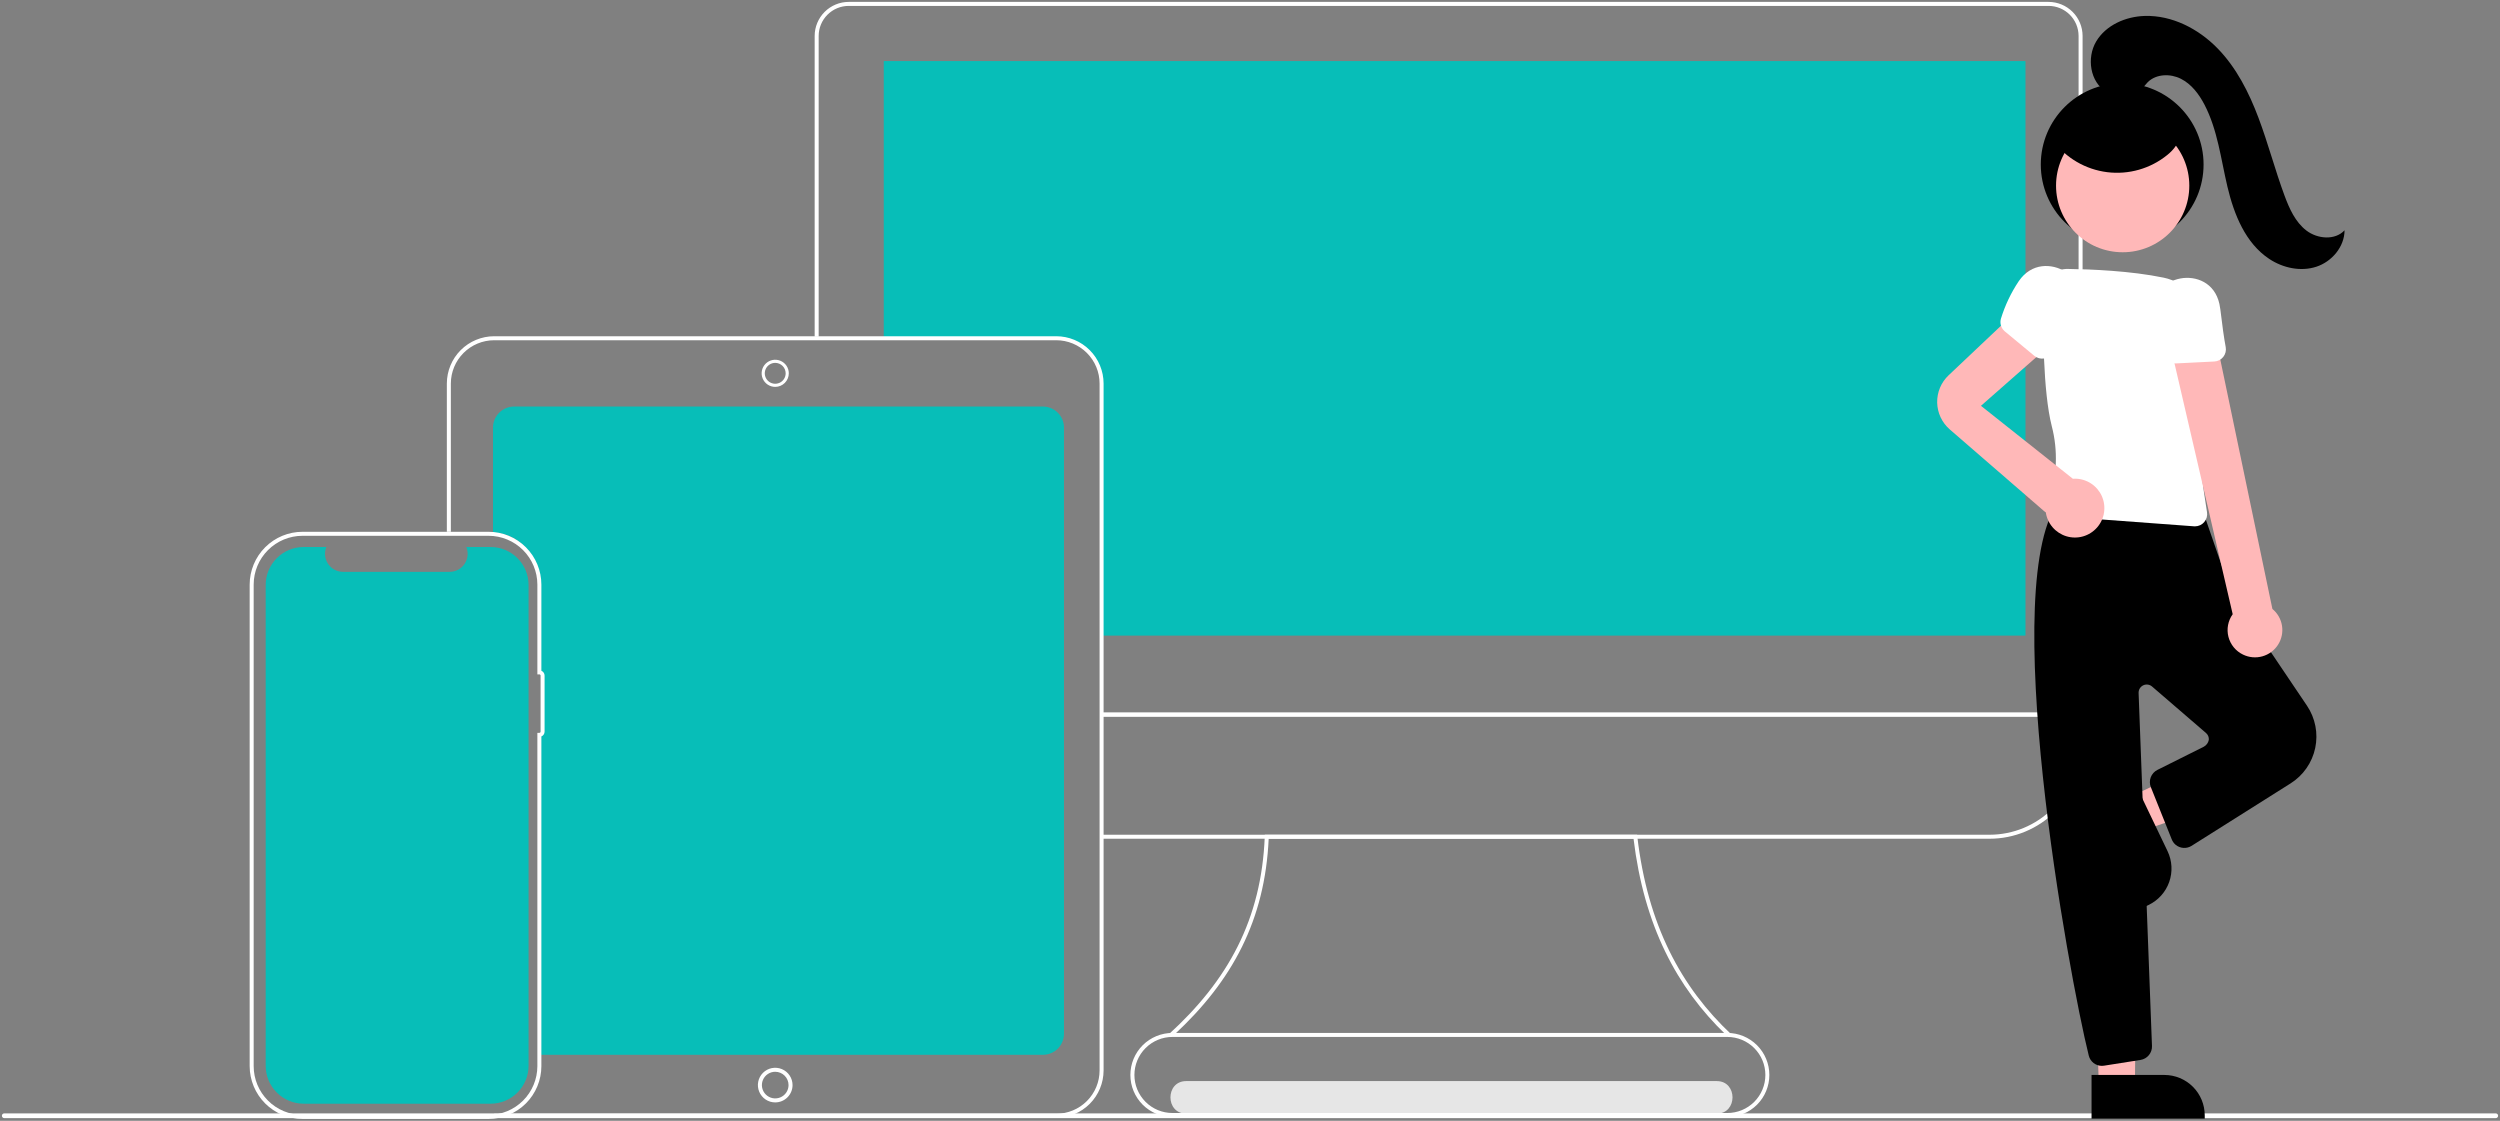<svg width="658" height="295" viewBox="0 0 658 295" fill="none" xmlns="http://www.w3.org/2000/svg">
<rect x="0" y="0" width="658" height="295" fill="#808080" stroke="none"/>
<g clip-path="url(#clip0)">
<path d="M312.2 293.107H451.861C457.374 293.107 457.383 284.543 451.861 284.543H312.2C306.687 284.543 306.677 293.107 312.2 293.107Z" fill="#E6E6E6"/>
<path d="M274.493 107.003H135.302C133.832 107.004 132.422 107.589 131.382 108.628C130.343 109.667 129.758 111.076 129.756 112.546V140.183C136.699 140.346 141.206 146.073 142.298 153.024V178.079H142.825C142.909 178.079 142.989 178.113 143.048 178.172C143.108 178.231 143.141 178.311 143.141 178.395V191.727C143.141 191.811 143.108 191.891 143.048 191.95C142.989 192.01 142.909 192.043 142.825 192.043H142.298V272.624C142.298 274.394 142.28 277.625 142.28 277.625H274.493C275.964 277.623 277.373 277.038 278.413 275.999C279.453 274.96 280.038 273.551 280.04 272.081V112.546C280.038 111.076 279.453 109.667 278.413 108.628C277.373 107.589 275.964 107.004 274.493 107.003Z" fill="#07BEB8"/>
<path d="M533.107 16.066V167.293H289.666V100.711C289.663 97.688 288.46 94.789 286.322 92.651C284.183 90.513 281.283 89.311 278.258 89.308H232.602V16.066H533.107Z" fill="#07BEB8"/>
<path d="M548.137 188.613H289.938V187.559H547.083V9.458C547.08 7.362 546.246 5.353 544.764 3.872C543.281 2.39 541.271 1.556 539.175 1.554H223.381C221.285 1.556 219.275 2.39 217.792 3.872C216.31 5.353 215.476 7.362 215.473 9.458V88.626H214.419V9.458C214.422 7.083 215.367 4.806 217.047 3.127C218.727 1.447 221.005 0.503 223.381 0.5H539.175C541.551 0.503 543.829 1.447 545.509 3.127C547.189 4.806 548.134 7.083 548.137 9.458V188.613Z" fill="white"/>
<path d="M523.672 220.756H289.938V219.702H523.672C529.879 219.695 535.829 217.227 540.218 212.841C544.607 208.454 547.076 202.507 547.083 196.303V188.613H289.938V187.559H548.137V196.303C548.13 202.786 545.55 209.002 540.963 213.586C536.377 218.17 530.158 220.748 523.672 220.756Z" fill="white"/>
<path d="M454.304 272.394C441.274 259.889 432.703 243.573 429.947 220.756H333.916C332.939 242.103 324.422 258.113 309.058 272.338L307.435 272.395C323.286 258.037 332.017 241.909 332.884 220.208L332.904 219.702H430.885L430.939 220.168C433.646 243.372 442.397 259.793 455.747 272.31L454.304 272.394Z" fill="white"/>
<path d="M278.003 294.195H130.072V293.141H278.003C281.027 293.137 283.927 291.935 286.066 289.797C288.205 287.66 289.408 284.762 289.411 281.739V100.953C289.408 97.93 288.205 95.032 286.066 92.894C283.927 90.757 281.027 89.554 278.003 89.551H130.072C127.047 89.554 124.147 90.757 122.009 92.894C119.87 95.032 118.667 97.93 118.664 100.953V139.968H117.609V100.953C117.613 97.65 118.927 94.484 121.263 92.149C123.6 89.814 126.768 88.501 130.072 88.497H278.003C281.307 88.501 284.475 89.814 286.811 92.149C289.148 94.484 290.462 97.65 290.465 100.953V281.739C290.462 285.041 289.147 288.207 286.811 290.542C284.475 292.877 281.307 294.191 278.003 294.195Z" fill="white"/>
<path d="M204.037 101.83C203.33 101.83 202.639 101.62 202.051 101.227C201.463 100.835 201.005 100.277 200.734 99.624C200.464 98.971 200.393 98.253 200.531 97.559C200.669 96.866 201.009 96.23 201.509 95.73C202.009 95.23 202.646 94.89 203.34 94.752C204.033 94.614 204.752 94.685 205.405 94.955C206.058 95.226 206.617 95.684 207.01 96.271C207.402 96.859 207.612 97.55 207.612 98.256C207.611 99.204 207.234 100.112 206.564 100.782C205.894 101.452 204.985 101.828 204.037 101.83ZM204.037 95.509C203.493 95.509 202.962 95.67 202.51 95.972C202.058 96.274 201.706 96.703 201.498 97.205C201.29 97.707 201.235 98.26 201.341 98.793C201.447 99.325 201.709 99.815 202.094 100.199C202.478 100.583 202.968 100.845 203.501 100.951C204.034 101.057 204.587 101.002 205.089 100.795C205.591 100.587 206.021 100.234 206.323 99.783C206.625 99.331 206.786 98.8 206.786 98.256C206.785 97.528 206.495 96.83 205.98 96.315C205.464 95.8 204.766 95.51 204.037 95.509Z" fill="white"/>
<path d="M204.037 290.155C203.135 290.155 202.253 289.888 201.503 289.387C200.753 288.886 200.168 288.174 199.823 287.341C199.478 286.508 199.387 285.591 199.563 284.707C199.739 283.822 200.174 283.01 200.812 282.372C201.45 281.735 202.262 281.3 203.147 281.124C204.032 280.949 204.949 281.039 205.783 281.384C206.616 281.729 207.329 282.313 207.83 283.063C208.331 283.813 208.599 284.694 208.599 285.596C208.597 286.805 208.116 287.964 207.261 288.818C206.406 289.673 205.247 290.154 204.037 290.155ZM204.037 282.091C203.344 282.091 202.665 282.296 202.089 282.682C201.512 283.067 201.062 283.614 200.797 284.255C200.531 284.895 200.462 285.6 200.597 286.28C200.733 286.96 201.067 287.585 201.557 288.075C202.048 288.565 202.673 288.899 203.353 289.034C204.033 289.169 204.739 289.1 205.379 288.835C206.02 288.569 206.568 288.12 206.953 287.544C207.339 286.967 207.544 286.289 207.544 285.596C207.543 284.667 207.174 283.776 206.516 283.119C205.859 282.461 204.967 282.092 204.037 282.091Z" fill="white"/>
<path d="M128.586 294.5H79.617C75.93 294.496 72.396 293.03 69.789 290.425C67.182 287.819 65.716 284.287 65.712 280.602V153.865C65.716 150.181 67.182 146.648 69.789 144.043C72.396 141.437 75.93 139.972 79.617 139.968H128.586C132.273 139.972 135.807 141.437 138.414 144.043C141.02 146.648 142.487 150.181 142.491 153.865V176.545C142.741 176.65 142.954 176.825 143.104 177.05C143.254 177.275 143.334 177.54 143.335 177.81L143.335 192.568C143.334 192.838 143.254 193.103 143.104 193.328C142.954 193.553 142.74 193.728 142.491 193.833V280.603C142.487 284.287 141.02 287.82 138.414 290.425C135.807 293.03 132.272 294.496 128.586 294.5ZM79.617 141.022C76.21 141.025 72.943 142.38 70.534 144.788C68.125 147.195 66.77 150.46 66.766 153.865V280.602C66.77 284.008 68.125 287.272 70.534 289.68C72.943 292.088 76.21 293.442 79.617 293.446H128.586C131.993 293.442 135.259 292.088 137.668 289.68C140.077 287.272 141.432 284.008 141.436 280.603V192.884H141.964C142.048 192.884 142.128 192.851 142.187 192.791C142.247 192.732 142.28 192.652 142.28 192.568L142.28 177.81C142.28 177.726 142.247 177.646 142.187 177.587C142.128 177.527 142.048 177.494 141.964 177.494H141.436V153.865C141.433 150.46 140.077 147.195 137.668 144.788C135.259 142.38 131.993 141.025 128.586 141.022H79.617Z" fill="white"/>
<path d="M129.126 143.973H122.734C123.028 144.693 123.14 145.475 123.06 146.249C122.981 147.023 122.712 147.765 122.278 148.411C121.844 149.056 121.258 149.586 120.571 149.951C119.884 150.317 119.118 150.509 118.339 150.509H90.285C89.507 150.509 88.741 150.317 88.054 149.951C87.367 149.586 86.781 149.056 86.346 148.411C85.912 147.765 85.644 147.023 85.564 146.249C85.485 145.475 85.597 144.693 85.891 143.973H79.921C77.271 143.973 74.73 145.025 72.856 146.898C70.983 148.77 69.93 151.31 69.93 153.958V280.509C69.93 283.158 70.983 285.697 72.856 287.57C74.73 289.443 77.271 290.495 79.921 290.495H129.126C131.775 290.495 134.316 289.443 136.19 287.57C138.064 285.697 139.116 283.158 139.116 280.509V153.958C139.116 151.31 138.064 148.77 136.19 146.898C134.316 145.025 131.775 143.973 129.126 143.973Z" fill="#07BEB8"/>
<path d="M656.872 294.294H1.128C1.045 294.294 0.963 294.278 0.887 294.247C0.81 294.215 0.741 294.169 0.682 294.111C0.624 294.053 0.577 293.983 0.546 293.907C0.514 293.831 0.498 293.749 0.498 293.666C0.498 293.584 0.514 293.502 0.546 293.426C0.577 293.35 0.624 293.28 0.682 293.222C0.741 293.164 0.81 293.118 0.887 293.086C0.963 293.055 1.045 293.039 1.128 293.039H656.872C656.955 293.039 657.037 293.055 657.113 293.086C657.189 293.118 657.259 293.164 657.317 293.222C657.376 293.28 657.422 293.35 657.454 293.426C657.486 293.502 657.502 293.584 657.502 293.666C657.502 293.749 657.486 293.831 657.454 293.907C657.422 293.983 657.376 294.053 657.317 294.111C657.259 294.169 657.189 294.215 657.113 294.247C657.037 294.278 656.955 294.294 656.872 294.294Z" fill="white"/>
<path d="M454.63 293.998H308.595C307.141 294 305.7 293.714 304.356 293.159C303.011 292.603 301.79 291.788 300.761 290.761C299.732 289.733 298.916 288.513 298.359 287.17C297.802 285.826 297.515 284.387 297.515 282.933C297.515 281.479 297.802 280.039 298.359 278.696C298.916 277.353 299.732 276.133 300.761 275.105C301.79 274.078 303.011 273.263 304.356 272.707C305.7 272.152 307.141 271.866 308.595 271.867H454.63C457.565 271.87 460.378 273.037 462.453 275.112C464.527 277.187 465.692 280 465.692 282.933C465.692 285.866 464.527 288.679 462.453 290.754C460.378 292.829 457.565 293.996 454.63 293.998ZM308.595 272.921C305.939 272.921 303.391 273.976 301.512 275.854C299.634 277.731 298.578 280.278 298.578 282.933C298.578 285.588 299.634 288.135 301.512 290.012C303.391 291.89 305.939 292.945 308.595 292.945H454.63C457.287 292.945 459.834 291.89 461.713 290.012C463.591 288.135 464.647 285.588 464.647 282.933C464.647 280.278 463.591 277.731 461.713 275.854C459.834 273.976 457.287 272.921 454.63 272.921H308.595Z" fill="white"/>
<path d="M560.666 209.747L564.756 218.294L599.685 206.594L593.648 193.98L560.666 209.747Z" fill="#FFB8B8"/>
<path d="M564.703 238.572L551.849 211.711L562.232 206.748L570.5 224.024C571.716 226.566 571.873 229.487 570.934 232.144C569.996 234.801 568.04 236.977 565.497 238.193L564.703 238.572Z" fill="black"/>
<path d="M552.432 286.071L561.905 285.751L562.304 248.894L551.199 249.549L552.432 286.071Z" fill="#FFB8B8"/>
<path d="M580.287 294.432H550.496V282.928H569.657C572.476 282.928 575.18 284.048 577.173 286.04C579.167 288.033 580.287 290.735 580.287 293.553V294.432Z" fill="black"/>
<path d="M553.211 280.534C552.417 280.534 551.645 280.268 551.02 279.778C550.395 279.288 549.952 278.603 549.762 277.832C544.572 256.992 525.262 151.987 542.338 131.364L542.487 131.184L542.713 131.127C543.912 130.824 566.508 123.832 579.767 134.746L579.923 134.874L587.302 156.223L607.194 185.737C608.283 187.353 609.037 189.172 609.41 191.084C609.784 192.997 609.769 194.965 609.367 196.872C608.966 198.779 608.185 200.586 607.072 202.186C605.958 203.786 604.535 205.147 602.886 206.187L576.765 222.662C576.134 223.043 575.4 223.219 574.665 223.168C573.93 223.116 573.228 222.838 572.657 222.373C572.177 221.976 571.808 221.462 571.586 220.88L566.096 207.163C565.768 206.332 565.763 205.408 566.081 204.573C566.399 203.737 567.017 203.05 567.814 202.646L580.053 196.53C580.388 196.346 580.678 196.09 580.904 195.781C581.13 195.473 581.285 195.118 581.359 194.743C581.393 194.404 581.343 194.062 581.215 193.746C581.087 193.43 580.885 193.149 580.625 192.928L566.418 180.688C566.102 180.416 565.714 180.242 565.3 180.187C564.887 180.132 564.466 180.199 564.091 180.38C563.715 180.561 563.4 180.847 563.185 181.205C562.97 181.562 562.863 181.974 562.879 182.39L566.401 275.313C566.433 276.185 566.145 277.039 565.59 277.714C565.035 278.388 564.253 278.836 563.39 278.972L553.782 280.489C553.593 280.519 553.402 280.534 553.211 280.534Z" fill="black"/>
<path d="M577.718 138.534C577.637 138.534 577.557 138.531 577.476 138.525L542.047 135.902C541.556 135.866 541.079 135.718 540.654 135.468C540.229 135.218 539.867 134.874 539.597 134.462C539.326 134.05 539.155 133.581 539.095 133.092C539.035 132.602 539.089 132.106 539.253 131.641C541.432 125.361 541.699 118.576 540.021 112.145C537.713 103.051 537.659 86.143 537.832 76.874C537.871 75.303 538.501 73.804 539.597 72.677C540.693 71.549 542.174 70.876 543.745 70.792L543.745 70.78L544.459 70.788C550.23 70.869 560.822 71.281 569.489 73.083C572.409 73.687 575.037 75.267 576.94 77.563C578.842 79.859 579.906 82.734 579.956 85.715C580.152 94.32 580.181 105.969 579.204 112.59C578.38 118.176 579.902 128.903 580.883 134.801C580.959 135.26 580.934 135.73 580.81 136.179C580.686 136.628 580.466 137.044 580.165 137.399C579.864 137.754 579.489 138.04 579.066 138.236C578.644 138.432 578.184 138.533 577.718 138.534H577.718Z" fill="white"/>
<path d="M590.366 172.289C589.422 171.837 588.588 171.184 587.925 170.376C587.261 169.567 586.782 168.623 586.523 167.61C586.263 166.597 586.229 165.539 586.423 164.511C586.617 163.483 587.034 162.51 587.645 161.661L571.282 91.137H583.652L598.094 160.271C599.453 161.391 600.354 162.971 600.627 164.71C600.899 166.45 600.523 168.229 599.57 169.711C598.618 171.192 597.155 172.273 595.458 172.748C593.762 173.223 591.95 173.06 590.366 172.289H590.366Z" fill="#FFB8B8"/>
<path d="M512.87 98.777L532.46 80.255L539.84 90.582L521.39 106.81L545.587 126.015C545.761 126.003 545.936 125.989 546.114 125.989C547.603 125.987 549.06 126.415 550.313 127.22C551.565 128.025 552.559 129.173 553.175 130.528C553.792 131.883 554.004 133.386 553.788 134.859C553.572 136.331 552.936 137.71 551.956 138.831C550.976 139.951 549.694 140.766 548.263 141.177C546.832 141.589 545.313 141.579 543.887 141.15C542.461 140.721 541.19 139.891 540.224 138.758C539.258 137.626 538.639 136.239 538.441 134.764L538.364 134.84L513.18 113.026C512.165 112.146 511.345 111.064 510.774 109.849C510.203 108.634 509.893 107.312 509.863 105.97C509.834 104.628 510.087 103.294 510.604 102.055C511.122 100.816 511.894 99.699 512.87 98.777Z" fill="#FFB8B8"/>
<path d="M572.585 95.656C571.98 95.658 571.386 95.487 570.873 95.165C570.361 94.842 569.951 94.38 569.691 93.833C568.131 90.54 567.056 87.037 566.501 83.435C565.652 77.551 569.745 74.051 573.907 73.289C577.957 72.547 582.888 74.326 584.149 79.985C584.255 80.464 584.337 80.948 584.394 81.435C584.898 85.725 585.373 89.061 585.805 91.352C585.89 91.802 585.877 92.266 585.768 92.711C585.658 93.156 585.455 93.573 585.171 93.932C584.887 94.292 584.529 94.587 584.121 94.797C583.713 95.007 583.266 95.127 582.808 95.149L572.749 95.652C572.694 95.654 572.64 95.656 572.585 95.656Z" fill="white"/>
<path d="M558.558 64.718C570.389 64.718 579.98 55.132 579.98 43.307C579.98 31.483 570.389 21.897 558.558 21.897C546.728 21.897 537.137 31.483 537.137 43.307C537.137 55.132 546.728 64.718 558.558 64.718Z" fill="black"/>
<path d="M558.688 66.394C568.373 66.394 576.225 58.546 576.225 48.865C576.225 39.184 568.373 31.336 558.688 31.336C549.002 31.336 541.15 39.184 541.15 48.865C541.15 58.546 549.002 66.394 558.688 66.394Z" fill="#FFB8B8"/>
<path d="M527.56 87.125C527.113 86.718 526.79 86.191 526.63 85.607C526.471 85.023 526.481 84.406 526.659 83.828C527.735 80.345 529.31 77.037 531.336 74.007C534.687 69.096 540.071 69.279 543.655 71.528C547.142 73.716 549.575 78.358 546.679 83.381C546.433 83.806 546.166 84.218 545.879 84.615C543.351 88.119 541.446 90.899 540.216 92.88C539.974 93.269 539.651 93.602 539.27 93.856C538.888 94.111 538.456 94.28 538.004 94.353C537.551 94.427 537.088 94.403 536.646 94.282C536.203 94.162 535.792 93.948 535.439 93.655L527.684 87.233C527.642 87.198 527.6 87.162 527.56 87.125Z" fill="white"/>
<path d="M554.397 24.186C550.087 21.616 549.154 15.214 551.722 10.903C554.29 6.593 559.48 4.344 564.497 4.196C571.664 3.984 578.585 7.551 583.602 12.671C588.619 17.791 591.929 24.345 594.451 31.053C596.974 37.761 598.785 44.718 601.27 51.44C602.546 54.889 604.117 58.431 607.035 60.671C609.953 62.911 614.591 63.315 617.086 60.612C617.076 64.937 613.758 68.87 609.643 70.209C605.528 71.548 600.873 70.537 597.265 68.147C591.006 64.002 587.985 56.435 586.257 49.132C584.53 41.829 583.679 34.177 580.207 27.523C578.768 24.767 576.796 22.148 574.022 20.742C571.248 19.335 567.552 19.427 565.32 21.594C564.287 22.597 563.617 23.965 562.444 24.801C561.702 25.265 560.864 25.554 559.993 25.644C559.122 25.735 558.242 25.625 557.42 25.324C555.783 24.709 554.251 23.845 552.877 22.762" fill="black"/>
<path d="M540.372 37.021C542.062 39.293 544.195 41.199 546.642 42.624C549.089 44.05 551.799 44.965 554.609 45.316C557.419 45.666 560.271 45.445 562.994 44.664C565.716 43.883 568.252 42.56 570.449 40.774C572.152 39.389 573.733 37.481 573.626 35.289C573.517 33.044 571.681 31.281 569.807 30.04C564.876 26.801 558.946 25.439 553.095 26.202C549.757 26.65 546.409 27.866 544.045 30.264C541.681 32.662 540.503 36.392 541.723 39.53" fill="black"/>
</g>
<defs>
<clipPath id="clip0">
<rect width="657" height="294" fill="white" transform="translate(0.5 0.5)"/>
</clipPath>
</defs>
</svg>
